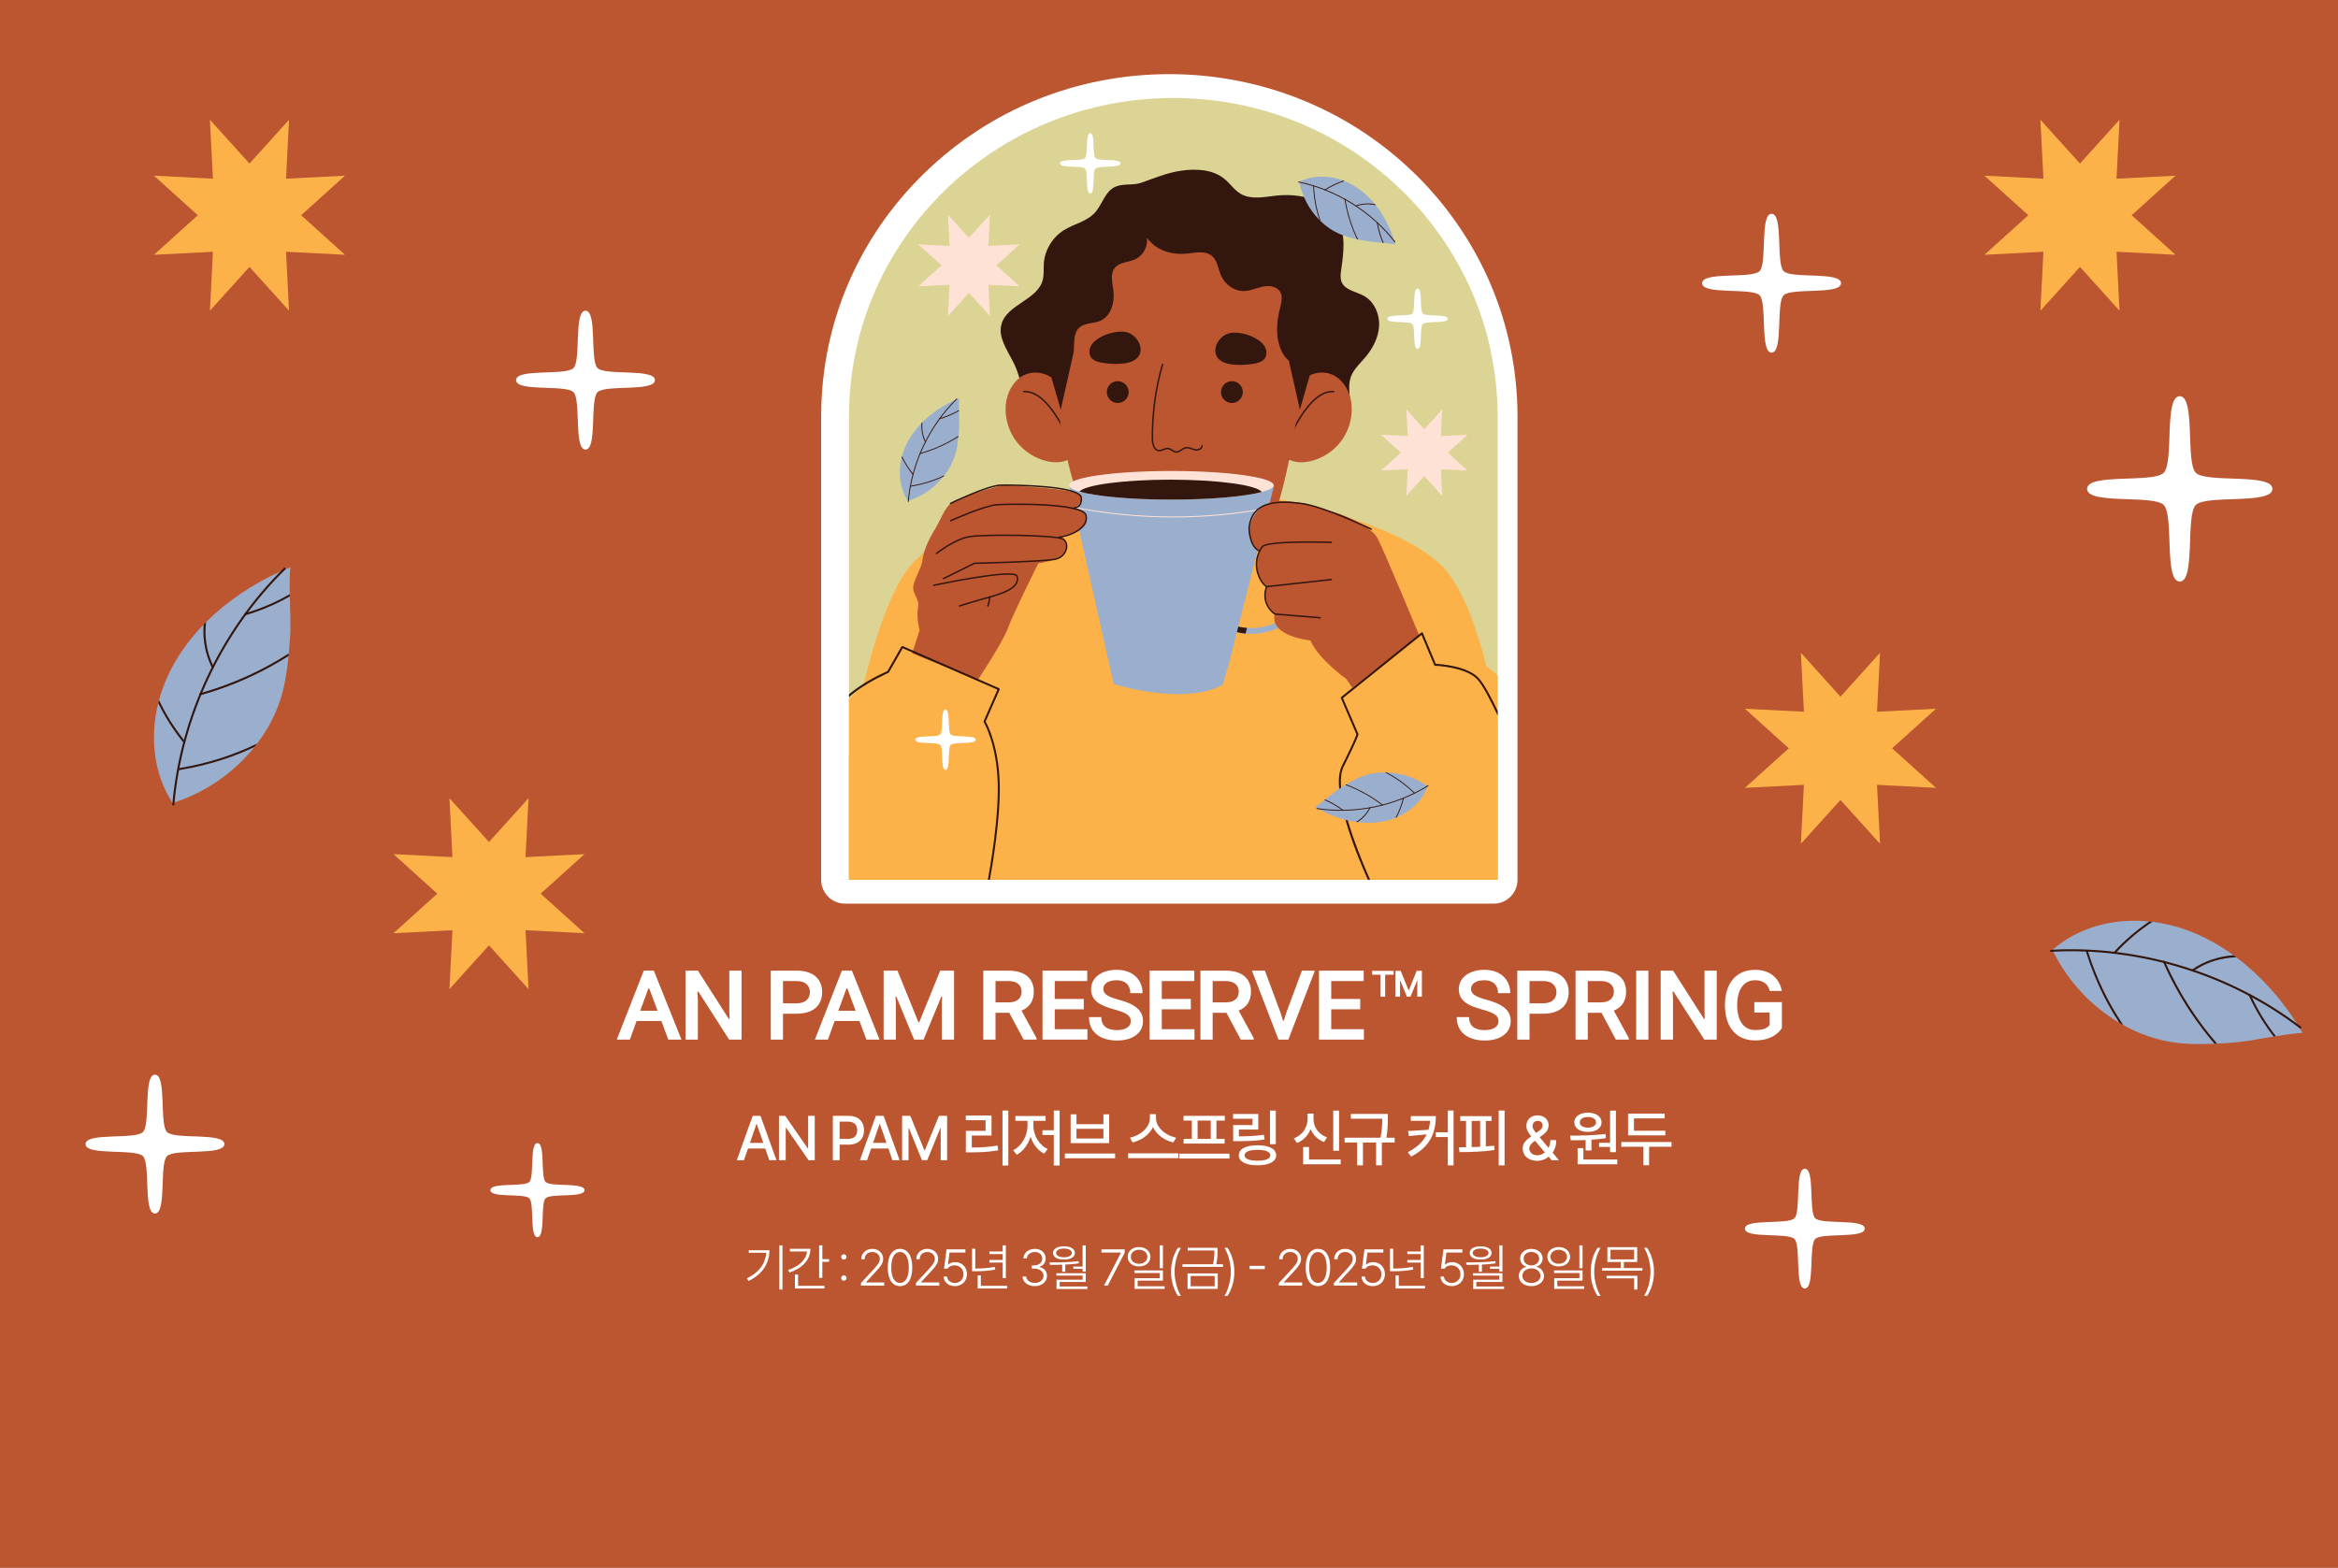 <svg width="820" height="550" viewBox="0 0 820 550" fill="none" xmlns="http://www.w3.org/2000/svg">
<rect x="0" y="0" width="820" height="550" fill="#333333" stroke="none"/>
<g clip-path="url(#clip0_292_491)">
<rect width="820" height="550" fill="white"/>
<rect x="-47" y="-19" width="914" height="1217" fill="#BB5631"/>
<path d="M87.5 57.37L101.377 42L100.32 62.68L121 61.625L105.63 75.5L121 89.377L100.32 88.32L101.377 109L87.5 93.63L73.625 109L74.681 88.32L54 89.377L69.37 75.5L54 61.625L74.681 62.68L73.625 42L87.5 57.37Z" fill="#FCB149"/>
<path d="M645.5 244.37L659.377 229L658.32 249.68L679 248.625L663.63 262.5L679 276.377L658.32 275.32L659.377 296L645.5 280.63L631.625 296L632.682 275.32L612 276.377L627.37 262.5L612 248.625L632.682 249.68L631.625 229L645.5 244.37Z" fill="#FCB149"/>
<path d="M729.5 57.37L743.377 42L742.32 62.68L763 61.625L747.63 75.5L763 89.377L742.32 88.32L743.377 109L729.5 93.63L715.625 109L716.682 88.32L696 89.377L711.37 75.5L696 61.625L716.682 62.68L715.625 42L729.5 57.37Z" fill="#FCB149"/>
<path d="M171.5 295.37L185.377 280L184.32 300.68L205 299.625L189.63 313.5L205 327.377L184.32 326.32L185.377 347L171.5 331.63L157.625 347L158.682 326.32L138 327.377L153.37 313.5L138 299.625L158.682 300.68L157.625 280L171.5 295.37Z" fill="#FCB149"/>
<path d="M229.697 133.348C229.697 137.534 212.311 134.828 209.57 137.57C206.825 140.315 209.535 157.697 205.348 157.697C201.162 157.697 203.869 140.311 201.127 137.57C198.382 134.828 181 137.534 181 133.348C181 129.162 198.385 131.869 201.127 129.127C203.872 126.382 201.162 109 205.348 109C209.535 109 206.828 126.385 209.57 129.127C212.311 131.869 229.697 129.162 229.697 133.348Z" fill="white"/>
<path d="M654 431C654 434.61 639.006 432.276 636.641 434.641C634.274 437.008 636.611 452 633 452C629.39 452 631.724 437.006 629.359 434.641C626.992 432.276 612 434.61 612 431C612 427.39 626.994 429.724 629.359 427.359C631.726 424.992 629.39 410 633 410C636.611 410 634.276 424.994 636.641 427.359C639.006 429.724 654 427.39 654 431Z" fill="white"/>
<path d="M797 171.5C797 177.088 773.794 173.475 770.135 177.135C766.471 180.799 770.088 204 764.5 204C758.912 204 762.525 180.794 758.865 177.135C755.201 173.475 732 177.088 732 171.5C732 165.912 755.206 169.525 758.865 165.865C762.529 162.201 758.912 139 764.5 139C770.088 139 766.475 162.206 770.135 165.865C773.794 169.525 797 165.912 797 171.5Z" fill="white"/>
<path d="M205 417.5C205 420.337 193.219 418.503 191.361 420.361C189.501 422.221 191.337 434 188.5 434C185.663 434 187.497 422.219 185.639 420.361C183.779 418.503 172 420.337 172 417.5C172 414.663 183.781 416.497 185.639 414.639C187.499 412.779 185.663 401 188.5 401C191.337 401 189.503 412.781 191.361 414.639C193.219 416.497 205 414.663 205 417.5Z" fill="white"/>
<path d="M645.697 99.348C645.697 103.534 628.311 100.828 625.57 103.57C622.825 106.315 625.535 123.697 621.348 123.697C617.162 123.697 619.869 106.311 617.127 103.57C614.382 100.828 597 103.534 597 99.348C597 95.162 614.385 97.868 617.127 95.127C619.872 92.382 617.162 75 621.348 75C625.535 75 622.828 92.385 625.57 95.127C628.311 97.868 645.697 95.162 645.697 99.348Z" fill="white"/>
<path d="M78.697 401.348C78.697 405.534 61.311 402.828 58.57 405.57C55.825 408.315 58.535 425.697 54.348 425.697C50.162 425.697 52.868 408.311 50.127 405.57C47.382 402.828 30 405.534 30 401.348C30 397.162 47.385 399.869 50.127 397.127C52.872 394.382 50.162 377 54.348 377C58.535 377 55.828 394.385 58.57 397.127C61.311 399.869 78.697 397.162 78.697 401.348Z" fill="white"/>
<path d="M807.574 362.337C804.519 362.503 801.383 362.961 798.225 363.499C797.943 363.512 797.687 363.579 797.421 363.618C792.101 364.508 786.746 365.578 781.602 365.866C780.26 365.937 778.928 366.029 777.586 366.1C777.266 366.1 776.984 366.116 776.676 366.142C771.558 366.353 766.401 366.359 761.254 365.498C755.544 364.534 749.907 362.51 744.676 359.572C744.215 359.358 743.792 359.089 743.382 358.849C733.764 353.192 725.44 344.509 720.168 333.873L719.832 333.21C719.857 333.197 719.857 333.197 719.883 333.184C729.014 325.244 741.349 321.996 753.814 323.268C754.173 323.281 754.544 323.316 754.903 323.393C754.903 323.393 754.903 323.393 754.929 323.38C759 323.889 763.045 324.86 767.007 326.291C772.772 328.38 778.233 331.394 783.38 335.109C783.726 335.352 784.033 335.58 784.357 335.836C792.62 342.05 799.878 350.082 805.621 359.105C805.621 359.105 805.621 359.105 805.633 359.13C805.967 359.665 806.303 360.203 806.614 360.751C806.943 361.276 807.264 361.789 807.574 362.337Z" fill="#9AAFCE"/>
<path d="M719.039 333.709C719.017 333.667 719.004 333.616 719 333.568C718.991 333.37 719.141 333.2 719.337 333.19C750.366 331.454 782.321 341.284 807.009 360.155C807.166 360.277 807.198 360.501 807.076 360.655C806.955 360.812 806.731 360.841 806.577 360.722C782.02 341.95 750.238 332.175 719.375 333.898C719.231 333.911 719.1 333.831 719.039 333.709Z" fill="#33160D"/>
<path d="M769.771 340.333C769.592 340.423 769.425 340.538 769.262 340.656C769.108 340.733 768.877 340.72 768.762 340.557C768.749 340.531 768.749 340.531 768.737 340.506C768.66 340.352 768.724 340.16 768.861 340.057C768.887 340.045 768.887 340.045 768.913 340.032C773.124 337.136 778.223 335.429 783.377 335.103C783.723 335.346 784.03 335.573 784.354 335.83C779.21 335.919 774.047 337.502 769.771 340.333Z" fill="#33160D"/>
<path d="M777.586 366.097C777.265 366.097 776.984 366.113 776.676 366.138C770.597 359.047 765.424 351.274 761.209 342.924C760.357 341.239 759.56 339.526 758.785 337.802L758.631 337.495C758.554 337.341 758.618 337.149 758.756 337.047C758.782 337.034 758.782 337.034 758.807 337.021C758.999 336.957 759.166 337.034 759.268 337.171L759.281 337.197C759.397 337.492 759.528 337.748 759.669 338.027C764.287 348.26 770.286 357.667 777.586 366.097Z" fill="#33160D"/>
<path d="M798.222 363.499C797.94 363.512 797.684 363.579 797.418 363.618C794.564 359.931 792.066 355.998 789.965 351.837C789.552 351.021 789.164 350.191 788.764 349.333L788.674 349.153C788.584 348.974 788.661 348.743 788.85 348.679C788.901 348.654 788.927 348.641 788.991 348.641C788.991 348.641 789.017 348.628 789.03 348.654C789.106 348.679 789.158 348.718 789.235 348.743L789.247 348.769C789.286 348.782 789.311 348.833 789.324 348.859C789.504 349.217 789.648 349.56 789.827 349.919C792.111 354.758 794.916 359.3 798.222 363.499Z" fill="#33160D"/>
<path d="M741.884 334.475C741.794 334.552 741.691 334.603 741.563 334.603C741.486 334.577 741.435 334.539 741.371 334.475C741.333 334.462 741.307 334.411 741.294 334.385C741.23 334.257 741.243 334.09 741.342 333.975C741.368 333.962 741.406 333.911 741.432 333.898C745.167 329.866 749.311 326.333 753.814 323.258C754.173 323.271 754.545 323.306 754.903 323.383C750.307 326.407 746.111 329.968 742.342 333.985C742.201 334.154 742.024 334.308 741.884 334.475Z" fill="#33160D"/>
<path d="M744.675 359.569C744.214 359.355 743.791 359.086 743.381 358.846C741.322 355.784 739.493 352.603 737.831 349.307C735.329 344.353 733.25 339.154 731.579 333.812C731.591 333.773 731.579 333.748 731.566 333.722C731.502 333.53 731.601 333.351 731.793 333.287C731.985 333.223 732.203 333.338 732.229 333.514C732.254 333.629 732.306 333.732 732.331 333.847C735.198 343.011 739.336 351.655 744.675 359.569Z" fill="#33160D"/>
<path d="M101.822 199C101.55 202.049 101.563 205.217 101.643 208.42C101.617 208.702 101.646 208.961 101.646 209.233C101.771 214.624 102.069 220.078 101.623 225.209C101.502 226.548 101.406 227.877 101.284 229.219C101.239 229.536 101.214 229.815 101.198 230.126C100.679 235.221 99.955 240.327 98.369 245.298C96.605 250.813 93.799 256.104 90.151 260.867C89.872 261.293 89.545 261.674 89.251 262.045C82.284 270.76 72.509 277.768 61.229 281.477L60.524 281.714C60.514 281.689 60.514 281.689 60.505 281.66C53.942 271.494 52.482 258.823 55.508 246.662C55.572 246.31 55.659 245.948 55.787 245.602C55.787 245.602 55.787 245.602 55.778 245.576C56.86 241.617 58.394 237.752 60.374 234.036C63.259 228.627 67.016 223.646 71.427 219.082C71.715 218.775 71.987 218.502 72.285 218.22C79.607 210.924 88.591 204.88 98.341 200.48C98.341 200.48 98.341 200.48 98.369 200.47C98.946 200.214 99.526 199.961 100.112 199.733C100.682 199.474 101.233 199.227 101.822 199Z" fill="#9AAFCE"/>
<path d="M60.905 282.57C60.86 282.586 60.809 282.592 60.761 282.589C60.562 282.57 60.415 282.397 60.434 282.201C63.124 251.239 77.393 221.004 99.583 199.247C99.724 199.109 99.951 199.109 100.089 199.25C100.226 199.391 100.223 199.618 100.085 199.756C78.017 221.398 63.822 251.47 61.148 282.262C61.132 282.41 61.033 282.525 60.905 282.57Z" fill="#33160D"/>
<path d="M74.668 233.293C74.732 233.482 74.822 233.665 74.915 233.844C74.969 234.007 74.924 234.232 74.745 234.324C74.719 234.334 74.719 234.334 74.691 234.344C74.527 234.398 74.348 234.308 74.265 234.155C74.255 234.129 74.255 234.129 74.245 234.1C71.978 229.52 71.01 224.232 71.42 219.082C71.709 218.774 71.981 218.502 72.279 218.22C71.645 223.323 72.474 228.659 74.668 233.293Z" fill="#33160D"/>
<path d="M101.28 229.219C101.235 229.536 101.21 229.815 101.194 230.126C93.311 235.135 84.881 239.152 76.016 242.137C74.225 242.739 72.419 243.286 70.603 243.808L70.276 243.917C70.113 243.972 69.934 243.882 69.85 243.728C69.841 243.703 69.841 243.703 69.831 243.674C69.793 243.475 69.892 243.322 70.046 243.238L70.071 243.229C70.379 243.155 70.651 243.065 70.949 242.963C81.736 239.847 91.902 235.247 101.28 229.219Z" fill="#33160D"/>
<path d="M101.642 208.42C101.616 208.702 101.645 208.961 101.645 209.233C97.59 211.536 93.343 213.448 88.923 214.938C88.055 215.229 87.178 215.495 86.274 215.77L86.085 215.834C85.897 215.898 85.679 215.789 85.64 215.591C85.621 215.536 85.611 215.511 85.621 215.447C85.621 215.447 85.611 215.421 85.64 215.412C85.675 215.338 85.72 215.293 85.759 215.223L85.784 215.213C85.803 215.178 85.858 215.159 85.884 215.149C86.261 215.021 86.624 214.931 87.005 214.803C92.12 213.224 97.017 211.094 101.642 208.42Z" fill="#33160D"/>
<path d="M64.91 260.066C64.974 260.166 65.009 260.274 64.993 260.399C64.958 260.473 64.913 260.518 64.84 260.572C64.82 260.608 64.766 260.627 64.74 260.636C64.606 260.681 64.442 260.646 64.343 260.531C64.334 260.505 64.289 260.457 64.279 260.431C60.82 256.162 57.908 251.559 55.506 246.662C55.57 246.31 55.657 245.948 55.785 245.602C58.126 250.579 61.054 255.24 64.497 259.544C64.638 259.704 64.766 259.906 64.91 260.066Z" fill="#33160D"/>
<path d="M90.144 260.863C89.865 261.289 89.538 261.67 89.244 262.042C85.919 263.643 82.511 265.005 79.014 266.18C73.755 267.951 68.313 269.271 62.788 270.168C62.753 270.148 62.724 270.158 62.698 270.168C62.5 270.203 62.336 270.078 62.301 269.879C62.263 269.681 62.407 269.482 62.589 269.482C62.708 269.473 62.814 269.437 62.932 269.428C72.406 267.897 81.554 265.027 90.144 260.863Z" fill="#33160D"/>
<path d="M296.365 316.999C291.745 316.999 288 313.253 288 308.634V146.055C288 145.631 288.001 145.209 288.015 144.772C288.347 112.97 301.199 83.126 324.209 60.736C347.222 38.342 377.728 26.01 410.11 26.01C441.026 26.01 470.513 37.382 493.135 58.031C494.232 59.025 495.321 60.055 496.381 61.084C501.746 66.345 506.651 72.162 510.983 78.395C518.971 89.863 524.809 102.478 528.334 115.881C528.989 118.374 529.535 120.771 530.004 123.217C530.626 126.367 531.116 129.541 531.496 132.885C531.984 137.273 532.232 141.697 532.232 146.057V308.635C532.232 313.255 528.487 317 523.868 317L296.365 316.999Z" fill="white"/>
<path d="M525.262 146.055V308.635H297.758V146.055C297.758 145.693 297.758 145.33 297.771 144.954C298.357 83.795 349.046 34.375 411.503 34.375C441.407 34.375 468.606 45.695 488.89 64.209C489.935 65.157 490.953 66.118 491.943 67.08C496.962 72.002 501.506 77.41 505.508 83.169C512.798 93.639 518.32 105.391 521.638 118.007C522.223 120.238 522.739 122.482 523.185 124.796C523.77 127.765 524.231 130.762 524.579 133.83C525.024 137.83 525.262 141.929 525.262 146.055Z" fill="#DBD495"/>
<path d="M525.262 252.732V308.37L523.771 308.635H297.758V265.098C299.151 257.179 300.797 248.857 302.749 240.756C306.388 225.533 311.044 211.132 316.829 201.875C334.617 173.407 413.636 169.127 413.636 169.127C413.636 169.127 484.471 176.962 505.829 198.682C512.548 205.499 517.567 218.758 521.303 233.743V233.757C522.822 239.906 524.146 246.332 525.262 252.732Z" fill="#FCB149"/>
<path d="M414.006 59.919C419.371 59.101 425.353 59.352 429.525 62.821C431.481 64.447 432.922 66.694 435.112 67.987C438.696 70.101 443.197 69.134 447.328 68.655C455.547 67.703 465.157 69.756 469.175 76.99C472.104 82.264 471.244 88.735 470.383 94.706C470.179 96.118 469.99 97.614 470.54 98.932C471.754 101.839 475.6 102.262 478.356 103.786C481.975 105.787 483.887 110.152 483.69 114.282C483.491 118.413 481.458 122.282 478.773 125.427C476.947 127.565 474.754 129.525 473.798 132.169C472.282 136.364 474.285 141.115 473.228 145.449C472.267 149.384 468.99 152.267 465.842 154.818C462.878 157.218 459.773 159.62 456.111 160.687C449.967 162.477 443.378 160.23 437.007 160.824C431.008 161.383 425.572 164.406 419.996 166.685C414.42 168.965 407.993 170.51 402.471 168.101C395.885 165.228 392.096 157.364 385.106 155.701C381.373 154.812 377.501 155.916 373.725 156.598C369.95 157.28 365.676 157.42 362.69 155.011C358.312 151.48 359.032 144.814 358.673 139.202C358.398 134.912 357.241 130.682 355.295 126.848C353.179 122.679 350.031 118.323 351.224 113.803C353.067 106.828 363.723 105.32 365.671 98.374C366.213 96.444 365.958 94.39 366.101 92.391C366.439 87.669 369.163 83.18 373.196 80.7C376.861 78.446 381.345 77.717 384.254 74.324C386.697 71.475 387.668 66.855 391.487 65.39C394.247 64.333 397.434 65.095 400.304 64.094C404.907 62.49 409.13 60.662 414.006 59.919Z" fill="#33160D"/>
<path d="M361.114 130.917C356.049 131.992 352.955 137.474 352.705 142.648C352.495 146.996 353.861 151.404 356.496 154.869C359.131 158.336 363.011 160.833 367.258 161.795C369.969 162.409 372.983 162.363 375.324 160.864C378.735 158.681 379.75 154.014 379.015 150.034C377.575 142.246 371.071 128.801 361.114 130.917Z" fill="#BB5631"/>
<path d="M359.02 137.389C362.589 137.134 365.694 139.772 367.961 142.54C371.904 147.355 374.689 153.114 376.014 159.194" stroke="#33160D" stroke-width="0.512" stroke-miterlimit="10" stroke-linecap="round" stroke-linejoin="round"/>
<path d="M465.667 130.917C470.733 131.992 473.826 137.474 474.077 142.648C474.287 146.996 472.92 151.404 470.285 154.869C467.652 158.336 463.77 160.833 459.525 161.795C456.814 162.409 453.8 162.363 451.459 160.864C448.048 158.681 447.033 154.014 447.768 150.034C449.206 142.246 455.709 128.801 465.667 130.917Z" fill="#BB5631"/>
<path d="M467.761 137.389C464.191 137.134 461.086 139.772 458.819 142.54C454.876 147.355 452.092 153.114 450.766 159.194" stroke="#33160D" stroke-width="0.512" stroke-miterlimit="10" stroke-linecap="round" stroke-linejoin="round"/>
<path d="M457.243 133.103C456.476 138.178 455.389 143.21 454.594 147.783C452.935 157.527 451.151 167.37 448.293 176.85C443.539 192.506 394.187 192.269 383.746 183.25C382.1 181.841 380.972 179.889 379.996 177.994C375.968 170.033 374.182 160.818 372.552 152.119C371.715 147.644 370.991 143.14 370.363 138.623C370.07 136.533 369.778 134.427 369.541 132.322C369.012 127.61 368.719 122.87 369.235 118.143C371.117 100.55 383.358 85.535 399.598 79.987C399.822 79.904 400.031 79.833 400.254 79.763C404.408 78.397 408.829 77.658 413.401 77.658C414.475 77.658 415.534 77.685 416.594 77.77C438.231 79.303 453.524 95.711 457.484 116.247C457.582 116.749 457.665 117.252 457.734 117.767C458.414 122.619 458.01 127.889 457.243 133.103Z" fill="#BB5631"/>
<path d="M460.033 129.446L458.487 128.564C458.844 124.818 458.917 121.11 458.425 117.619C458.354 117.098 458.27 116.592 458.172 116.085C454.182 95.351 438.77 78.784 416.966 77.235C415.897 77.15 414.83 77.122 413.748 77.122C409.14 77.122 404.687 77.868 400.501 79.248C400.276 79.319 400.065 79.388 399.84 79.472C399.842 79.477 399.845 79.482 399.847 79.486C383.458 85.092 370.16 100.289 368.26 118.055C367.87 121.646 368.496 125.214 369.056 128.786L367.902 129.445L372.025 143.682L376.294 124.782C376.429 124.249 376.524 123.77 376.562 123.403C376.871 120.447 376.338 116.97 378.515 114.957C380.426 113.184 383.46 113.577 385.863 112.55C389.656 110.916 391.02 106.074 390.5 101.979C390.135 99.192 389.249 95.996 391.076 93.872C392.72 91.943 395.698 92.042 398.015 91.015C400.671 89.832 402.455 86.933 402.315 84.019C402.305 83.818 402.259 83.622 402.233 83.423C403.276 84.733 404.428 85.842 405.448 86.525C408.637 88.678 412.655 89.355 416.476 88.946C419.398 88.651 422.686 87.863 424.961 89.692C426.97 91.31 427.195 94.224 428.221 96.589C429.598 99.785 432.885 102.206 436.369 102.093C438.631 102.036 440.738 100.981 442.958 100.531C445.164 100.067 447.889 100.446 449.013 102.417C449.982 104.093 449.406 106.203 448.928 108.09C447.608 113.27 447.271 119.027 449.799 123.756C450.352 124.807 451.08 125.792 452.023 126.483L455.909 143.682L460.033 129.446Z" fill="#33160D"/>
<path d="M382.665 121.256C381.934 122.554 381.853 124.29 382.756 125.475C383.593 126.571 385.039 126.98 386.397 127.222C388.626 127.619 390.903 127.744 393.161 127.591C394.795 127.481 396.469 127.21 397.864 126.351C402.205 123.683 399.352 117.6 395.187 116.556C391.426 115.611 384.572 117.867 382.665 121.256Z" fill="#33160D"/>
<path d="M443.603 121.611C444.334 122.91 444.415 124.646 443.512 125.83C442.674 126.926 441.228 127.335 439.871 127.578C437.642 127.974 435.365 128.099 433.105 127.947C431.471 127.836 429.797 127.565 428.402 126.707C424.062 124.038 426.914 117.956 431.079 116.912C434.842 115.967 441.696 118.222 443.603 121.611Z" fill="#33160D"/>
<path d="M395.846 137.544C395.846 139.658 394.132 141.37 392.019 141.37C389.905 141.37 388.193 139.656 388.193 137.544C388.193 135.432 389.906 133.718 392.019 133.718C394.132 133.718 395.846 135.431 395.846 137.544Z" fill="#33160D"/>
<path d="M432.063 141.371C434.177 141.371 435.89 139.658 435.89 137.544C435.89 135.431 434.177 133.717 432.063 133.717C429.95 133.717 428.236 135.431 428.236 137.544C428.236 139.658 429.95 141.371 432.063 141.371Z" fill="#33160D"/>
<path d="M407.74 127.843C405.273 136.277 404.127 145.084 404.174 153.872C404.184 155.638 404.723 157.945 406.484 158.072C407.624 158.154 408.67 157.164 409.798 157.352C410.742 157.508 411.423 158.453 412.374 158.559C413.618 158.698 414.548 157.381 415.77 157.111C416.872 156.867 417.953 157.511 419.054 157.758C420.155 158.004 421.678 157.461 421.585 156.335" stroke="#33160D" stroke-width="0.512" stroke-miterlimit="10" stroke-linecap="round" stroke-linejoin="round"/>
<path d="M462.263 202.272C460.638 209.44 456.335 215.573 450.461 219.114C446.901 221.262 442.849 222.356 438.864 222.356C438.194 222.356 437.525 222.323 436.855 222.264C435.177 222.104 433.533 221.746 431.961 221.19C431.305 220.964 430.668 220.698 430.045 220.4L430.9 218.611C431.185 218.743 431.47 218.869 431.761 218.989C433.518 219.712 435.415 220.136 437.357 220.282C441.469 220.587 445.791 219.606 449.432 217.41C454.843 214.148 458.815 208.471 460.327 201.827C460.983 198.936 461.043 196.463 460.512 194.255C459.895 191.688 458.416 189.573 456.453 188.439C453.946 186.987 450.4 187.033 446.72 188.566C445.785 188.956 444.877 189.415 444.014 189.932C440.738 191.888 438.02 194.706 436.203 198.088L435.063 197.472L434.453 197.14C435.023 196.078 435.673 195.071 436.402 194.123C438.537 191.304 441.308 188.997 444.485 187.406C444.963 187.161 445.453 186.935 445.951 186.73C450.208 184.959 454.398 184.952 457.448 186.716C459.882 188.122 461.699 190.701 462.449 193.792C463.051 196.304 462.993 199.075 462.263 202.272Z" fill="#9AAFCE"/>
<path d="M431.762 218.988C433.519 219.71 435.416 220.135 437.358 220.28C437.192 220.943 437.026 221.606 436.854 222.263C435.176 222.104 433.532 221.746 431.96 221.19C431.815 220.474 431.769 219.731 431.762 218.988Z" fill="#33160D"/>
<path d="M444.485 187.405C444.339 188.247 444.18 189.089 444.014 189.931C440.738 191.886 438.02 194.705 436.203 198.087L435.062 197.47C435.467 196.337 435.912 195.222 436.402 194.122C438.537 191.304 441.309 188.997 444.485 187.405Z" fill="#33160D"/>
<path d="M446.808 170.49L444.891 178.056L444.799 178.421L431.942 229.147L431.697 230.103L431.265 231.807L428.905 240.135C415.617 247.8 390.599 239.962 390.599 239.962L384.386 212.258L383.896 210.069L383.16 206.773L382.424 203.497L381.953 201.382L381.197 198.027L376.748 178.175L376.669 177.817L375.025 170.489L446.808 170.49Z" fill="#9AAFCE"/>
<path d="M446.718 170.239C446.718 171.081 445.246 171.869 442.646 172.566C442.614 172.573 442.587 172.58 442.554 172.593C436.533 174.184 424.585 175.266 410.825 175.266C396.662 175.266 384.407 174.119 378.573 172.448C378.559 172.448 378.552 172.441 378.54 172.441C376.226 171.778 374.932 171.028 374.932 170.239C374.932 167.468 391.005 165.22 410.825 165.22C430.652 165.218 446.718 167.467 446.718 170.239Z" fill="#FFE2D6"/>
<path d="M442.557 172.592C436.536 174.183 424.588 175.265 410.829 175.265C396.665 175.265 384.411 174.118 378.576 172.446C378.563 172.446 378.556 172.439 378.543 172.439C380.732 170.08 394.206 168.268 410.491 168.268C427.12 168.269 440.812 170.158 442.557 172.592Z" fill="#33160D"/>
<path d="M444.892 178.056L444.799 178.421C433.805 180.483 422.599 181.517 411.392 181.517C399.768 181.517 388.137 180.403 376.746 178.175L376.667 177.817C399.092 182.226 422.433 182.307 444.892 178.056Z" fill="#FFE2D6"/>
<path d="M319.495 230.534L322.521 221.101C322.521 221.101 321.275 216.296 321.987 213.093C322.699 209.89 319.318 208.111 320.563 204.551C321.809 200.992 323.411 198.5 323.589 196.186C323.767 193.872 325.546 189.423 327.683 186.041C329.818 182.659 330.887 178.922 333.378 176.608C335.87 174.295 351.531 170.201 351.531 170.201C351.531 170.201 379.117 171.269 379.295 174.116C379.474 176.963 376.748 178.175 376.748 178.175C376.748 178.175 381.61 178.922 381.075 182.838C380.542 186.753 371.999 188.177 371.999 188.177C371.999 188.177 374.669 189.6 373.956 192.982C373.244 196.364 364.168 197.61 364.168 197.61C364.168 197.61 355.447 215.051 353.49 220.39C351.531 225.729 342.1 239.789 342.1 239.789L319.495 230.534Z" fill="#BB5631"/>
<path d="M333.377 176.608C333.377 176.608 346.251 170.319 350.997 170.201C355.742 170.082 378.879 170.437 379.234 174.59C379.539 178.154 376.745 178.173 376.745 178.173" stroke="#33160D" stroke-width="0.512" stroke-miterlimit="10" stroke-linecap="round" stroke-linejoin="round"/>
<path d="M333.436 182.659C333.436 182.659 345.062 177.438 349.453 177.083C353.843 176.727 379.826 176.371 380.894 180.761C381.963 185.151 375.555 187.938 371.403 188.473" stroke="#33160D" stroke-width="0.512" stroke-miterlimit="10" stroke-linecap="round" stroke-linejoin="round"/>
<path d="M328.454 194.169C328.454 194.169 334.741 189.066 340.2 188.236C345.658 187.406 370.693 187.643 372.947 189.185C375.201 190.727 374.134 195.354 370.1 196.184C366.066 197.014 341.744 197.608 341.744 197.608L330.947 202.947" stroke="#33160D" stroke-width="0.512" stroke-miterlimit="10" stroke-linecap="round" stroke-linejoin="round"/>
<path d="M327.503 205.321C327.503 205.321 355.859 199.27 356.691 202.117C357.521 204.964 355.029 207.219 347.793 209.236C340.555 211.253 336.521 212.558 336.521 212.558" stroke="#33160D" stroke-width="0.512" stroke-miterlimit="10" stroke-linecap="round" stroke-linejoin="round"/>
<path d="M347.094 209.713C347.016 210.682 346.81 211.641 346.483 212.557" stroke="#33160D" stroke-width="0.512" stroke-miterlimit="10" stroke-linecap="round" stroke-linejoin="round"/>
<path d="M351.933 308.636H297.758V245.189C299.278 243.613 300.81 242.206 302.387 241.036C302.512 240.938 302.623 240.841 302.749 240.757C304.31 239.614 305.913 238.68 307.516 238.01C307.545 238.01 307.558 237.997 307.585 237.983C308.519 237.592 309.468 237.313 310.415 237.119L310.777 236.408L311.711 234.596L311.724 234.567L315.404 227.388L315.739 227.527L316.409 227.792L329.987 233.256L330.043 233.284L350.55 241.537L350.76 241.62L346.48 253.26C346.48 253.26 353.366 261.082 354.078 273.656C354.512 281.298 353.103 297.274 351.933 308.636Z" fill="#FCB149"/>
<path d="M347.179 308.636H346.469C347.362 303.756 350.233 287.11 349.941 275.037C349.592 260.873 345.048 253.387 345.006 253.317C344.95 253.219 344.936 253.094 344.979 252.996L349.83 241.927L330.049 233.283L329.993 233.256L316.624 227.415L316.414 227.792L311.786 235.864C311.757 235.933 311.701 235.989 311.632 236.018C311.339 236.143 311.06 236.283 310.781 236.408C309.638 236.938 308.579 237.467 307.588 237.984C307.56 237.998 307.546 238.012 307.519 238.012C305.539 239.057 303.839 240.075 302.388 241.037C300.436 242.319 298.931 243.518 297.759 244.565V243.589C300.436 241.302 304.646 238.402 311.24 235.419L311.713 234.597L311.727 234.568L315.742 227.528L316.16 226.803C316.258 226.649 316.452 226.593 316.606 226.649L350.427 241.426C350.482 241.455 350.525 241.496 350.552 241.538C350.58 241.566 350.594 241.594 350.608 241.621C350.636 241.704 350.636 241.802 350.608 241.886L345.686 253.109C346.356 254.294 350.301 261.808 350.636 275.025C350.929 287.055 348.099 303.589 347.179 308.636Z" fill="#33160D"/>
<path d="M475.933 243.703L472.196 238.186C472.196 238.186 462.586 231.423 459.559 224.66C459.559 224.66 445.143 223.237 447.101 215.406C447.101 215.406 441.583 211.135 444.253 205.796C444.253 205.796 438.381 202.237 441.761 193.337C441.761 193.337 434.642 188.355 440.516 179.99C446.389 171.626 462.584 178.21 467.745 179.634C472.906 181.057 480.916 185.151 482.873 188.355C484.83 191.558 499.068 226.085 499.068 226.085C499.068 226.085 490.704 244.06 475.933 243.703Z" fill="#BB5631"/>
<path d="M480.915 185.626C480.915 185.626 464.186 177.558 456.355 176.61C448.524 175.66 439.033 175.423 438.084 185.271C438.084 185.271 438.084 191.678 441.761 193.339" stroke="#33160D" stroke-width="0.512" stroke-miterlimit="10" stroke-linecap="round" stroke-linejoin="round"/>
<path d="M466.915 203.304L444.253 205.796C444.253 205.796 442.355 204.847 441.168 201.168C439.981 197.491 441.049 194.049 442.71 191.795C444.372 189.542 466.913 190.253 466.913 190.253" stroke="#33160D" stroke-width="0.512" stroke-miterlimit="10" stroke-linecap="round" stroke-linejoin="round"/>
<path d="M444.254 205.796C444.254 205.796 441.762 211.372 447.101 215.406L463 216.711" stroke="#33160D" stroke-width="0.512" stroke-miterlimit="10" stroke-linecap="round" stroke-linejoin="round"/>
<path d="M525.263 237.048V308.635H480.094C478.142 304.063 476.121 298.849 474.518 293.467C471.869 284.685 470.28 275.47 471.702 268.067C471.702 268.067 471.702 268.067 471.715 268.054C471.952 266.757 472.301 265.53 472.747 264.36C473.095 263.426 473.513 262.534 474.002 261.697C474.029 261.641 474.058 261.599 474.085 261.543C474.518 260.79 475.019 260.093 475.577 259.424L475.311 258.741L469.874 244.716L477.862 238.484L498.996 221.978L500.251 220.988L505.952 230.956C505.952 230.956 513.717 228.851 521.301 233.745V233.758C522.642 234.609 523.98 235.696 525.263 237.048Z" fill="#FCB149"/>
<path d="M525.263 249.371V251.03C522.822 245.788 520.006 240.296 518.041 238.247C513.915 233.953 503.431 233.549 503.333 233.549C503.194 233.549 503.068 233.466 503.012 233.339L498.564 222.73L471.017 244.883L476.425 257.443C476.454 257.499 476.467 257.569 476.454 257.638C476.44 257.763 476.148 259.116 471.713 268.052C471.7 268.066 471.7 268.066 471.7 268.066C471.561 268.359 471.407 268.651 471.253 268.959C468.786 273.88 471.365 284.336 474.516 293.467C476.789 300.061 479.368 305.987 480.552 308.635H479.77C476.662 301.762 466.261 277.379 470.64 268.639C471.462 266.98 472.16 265.558 472.745 264.359C473.247 263.327 473.665 262.434 474 261.695C474.027 261.639 474.056 261.597 474.083 261.541C474.683 260.244 475.072 259.353 475.309 258.739C475.588 258.069 475.7 257.75 475.742 257.609L470.278 244.909C470.208 244.77 470.249 244.603 470.376 244.491L477.862 238.482L498.495 221.892C498.578 221.822 498.689 221.809 498.801 221.822C498.87 221.85 498.955 221.906 498.996 221.976C499.009 221.99 499.024 222.005 499.038 222.032L503.569 232.864C505.185 232.947 514.512 233.575 518.541 237.772C520.411 239.738 522.961 244.535 525.263 249.371Z" fill="#33160D"/>
<path d="M339.837 83.451L347.208 75.287L346.647 86.272L357.633 85.711L349.467 93.082L357.633 100.453L346.647 99.892L347.208 110.878L339.837 102.713L332.466 110.878L333.026 99.892L322.041 100.453L330.206 93.082L322.041 85.711L333.026 86.272L332.466 75.287L339.837 83.451Z" fill="#FFE2D6"/>
<path d="M499.537 150.576L505.83 143.605L505.351 152.984L514.729 152.505L507.759 158.798L514.729 165.091L505.351 164.612L505.83 173.991L499.537 167.02L493.244 173.991L493.723 164.612L484.344 165.091L491.315 158.798L484.344 152.505L493.723 152.984L493.244 143.605L499.537 150.576Z" fill="#FFE2D6"/>
<path d="M336.409 139.729C336.291 141.056 336.296 142.435 336.332 143.829C336.321 143.951 336.333 144.066 336.333 144.183C336.388 146.529 336.517 148.904 336.324 151.137C336.271 151.72 336.228 152.3 336.175 152.882C336.156 153.019 336.144 153.142 336.137 153.275C335.911 155.492 335.596 157.715 334.906 159.879C334.138 162.28 332.916 164.582 331.328 166.655C331.206 166.84 331.065 167.006 330.936 167.168C327.903 170.963 323.649 174.011 318.738 175.625L318.431 175.729C318.427 175.717 318.427 175.717 318.423 175.706C315.566 171.281 314.93 165.765 316.248 160.472C316.275 160.318 316.315 160.161 316.369 160.011C316.369 160.011 316.369 160.011 316.365 159.999C316.836 158.276 317.504 156.592 318.366 154.975C319.622 152.621 321.258 150.453 323.177 148.467C323.302 148.332 323.42 148.214 323.55 148.091C326.737 144.915 330.647 142.284 334.891 140.369C334.891 140.369 334.891 140.369 334.903 140.365C335.155 140.253 335.406 140.143 335.662 140.044C335.914 139.935 336.154 139.829 336.409 139.729Z" fill="#9AAFCE"/>
<path d="M318.599 176.105C318.58 176.111 318.557 176.114 318.537 176.113C318.451 176.105 318.387 176.03 318.395 175.944C319.567 162.468 325.777 149.307 335.435 139.837C335.496 139.777 335.595 139.777 335.655 139.839C335.715 139.9 335.714 139.999 335.654 140.059C326.048 149.478 319.871 162.568 318.706 175.971C318.699 176.034 318.657 176.086 318.599 176.105Z" fill="#33160D"/>
<path d="M324.59 154.656C324.619 154.739 324.658 154.816 324.697 154.895C324.722 154.966 324.702 155.064 324.624 155.105C324.612 155.109 324.612 155.109 324.601 155.113C324.53 155.137 324.451 155.098 324.416 155.031C324.412 155.019 324.412 155.019 324.408 155.008C323.421 153.014 323 150.713 323.179 148.471C323.304 148.336 323.422 148.218 323.552 148.096C323.274 150.317 323.635 152.639 324.59 154.656Z" fill="#33160D"/>
<path d="M336.175 152.883C336.156 153.021 336.144 153.143 336.137 153.277C332.706 155.457 329.037 157.206 325.178 158.506C324.4 158.768 323.613 159.006 322.823 159.234L322.681 159.281C322.61 159.306 322.531 159.266 322.496 159.2C322.492 159.187 322.492 159.187 322.488 159.177C322.471 159.089 322.515 159.023 322.582 158.987L322.594 158.983C322.727 158.952 322.846 158.911 322.975 158.868C327.668 157.509 332.091 155.506 336.175 152.883Z" fill="#33160D"/>
<path d="M336.332 143.829C336.321 143.951 336.333 144.066 336.333 144.183C334.568 145.184 332.72 146.017 330.797 146.665C330.42 146.793 330.037 146.907 329.644 147.027L329.561 147.054C329.478 147.083 329.384 147.035 329.368 146.948C329.36 146.925 329.355 146.913 329.36 146.886C329.36 146.886 329.355 146.873 329.368 146.869C329.383 146.838 329.403 146.817 329.418 146.786L329.43 146.782C329.438 146.766 329.462 146.759 329.474 146.755C329.639 146.699 329.796 146.66 329.961 146.604C332.188 145.921 334.319 144.992 336.332 143.829Z" fill="#33160D"/>
<path d="M320.343 166.309C320.37 166.353 320.386 166.399 320.378 166.455C320.363 166.486 320.343 166.507 320.312 166.53C320.303 166.546 320.28 166.553 320.268 166.557C320.209 166.578 320.137 166.561 320.095 166.511C320.091 166.499 320.071 166.48 320.068 166.467C318.561 164.61 317.296 162.605 316.249 160.474C316.276 160.32 316.316 160.162 316.37 160.012C317.39 162.179 318.663 164.207 320.162 166.081C320.224 166.153 320.28 166.239 320.343 166.309Z" fill="#33160D"/>
<path d="M331.327 166.656C331.206 166.842 331.064 167.008 330.935 167.17C329.488 167.868 328.005 168.458 326.483 168.972C324.194 169.743 321.825 170.318 319.42 170.707C319.404 170.699 319.393 170.703 319.38 170.707C319.293 170.723 319.223 170.667 319.206 170.582C319.19 170.494 319.252 170.409 319.331 170.407C319.383 170.403 319.429 170.387 319.481 170.383C323.606 169.717 327.587 168.468 331.327 166.656Z" fill="#33160D"/>
<path d="M489.368 85.761C488.063 85.49 486.694 85.335 485.305 85.21C485.185 85.184 485.069 85.183 484.952 85.171C482.615 84.954 480.242 84.809 478.045 84.358C477.472 84.238 476.902 84.129 476.329 84.01C476.194 83.974 476.074 83.95 475.942 83.927C473.765 83.446 471.595 82.876 469.525 81.941C467.229 80.901 465.083 79.422 463.208 77.603C463.038 77.462 462.889 77.301 462.744 77.154C459.325 73.704 456.788 69.126 455.752 64.062L455.686 63.745C455.698 63.742 455.698 63.742 455.71 63.739C460.435 61.412 465.987 61.419 471.092 63.339C471.242 63.384 471.394 63.44 471.536 63.512C471.536 63.512 471.536 63.512 471.548 63.509C473.204 64.176 474.799 65.035 476.306 66.076C478.5 67.596 480.464 69.472 482.215 71.607C482.334 71.747 482.438 71.878 482.545 72.021C485.332 75.554 487.493 79.742 488.906 84.177C488.906 84.177 488.906 84.177 488.908 84.189C488.99 84.452 489.07 84.715 489.14 84.98C489.22 85.245 489.299 85.496 489.368 85.761Z" fill="#9AAFCE"/>
<path d="M455.294 63.869C455.29 63.848 455.29 63.826 455.294 63.805C455.312 63.72 455.393 63.666 455.478 63.684C468.728 66.404 481.083 74.092 489.374 84.78C489.427 84.848 489.415 84.946 489.347 84.998C489.279 85.051 489.181 85.039 489.129 84.971C480.883 74.341 468.595 66.693 455.415 63.987C455.353 63.976 455.308 63.927 455.294 63.869Z" fill="#33160D"/>
<path d="M475.908 72.299C475.823 72.316 475.741 72.347 475.658 72.377C475.585 72.392 475.489 72.362 475.459 72.279C475.457 72.267 475.457 72.267 475.454 72.255C475.439 72.181 475.487 72.108 475.557 72.081C475.57 72.078 475.57 72.078 475.582 72.075C477.676 71.325 480.012 71.173 482.217 71.61C482.335 71.75 482.44 71.881 482.546 72.023C480.371 71.491 478.022 71.583 475.908 72.299Z" fill="#33160D"/>
<path d="M476.331 84.01C476.196 83.974 476.076 83.95 475.944 83.927C474.175 80.267 472.861 76.421 472.016 72.437C471.846 71.633 471.699 70.825 471.566 70.012L471.534 69.866C471.52 69.793 471.567 69.719 471.638 69.692C471.65 69.689 471.65 69.689 471.662 69.687C471.751 69.681 471.812 69.732 471.839 69.802L471.842 69.815C471.858 69.951 471.884 70.073 471.913 70.207C472.717 75.025 474.195 79.65 476.331 84.01Z" fill="#33160D"/>
<path d="M485.305 85.21C485.185 85.184 485.069 85.183 484.952 85.171C484.161 83.302 483.548 81.369 483.126 79.384C483.043 78.995 482.972 78.601 482.9 78.197L482.882 78.111C482.864 78.025 482.922 77.937 483.01 77.931C483.035 77.926 483.047 77.923 483.074 77.93C483.074 77.93 483.086 77.927 483.089 77.94C483.119 77.959 483.135 77.981 483.165 78L483.168 78.012C483.183 78.021 483.188 78.046 483.191 78.058C483.228 78.228 483.248 78.39 483.285 78.56C483.706 80.852 484.382 83.077 485.305 85.21Z" fill="#33160D"/>
<path d="M464.822 66.732C464.776 66.755 464.727 66.765 464.674 66.751C464.644 66.732 464.626 66.71 464.607 66.676C464.592 66.667 464.586 66.642 464.584 66.63C464.57 66.569 464.595 66.501 464.65 66.463C464.663 66.46 464.684 66.442 464.697 66.439C466.716 65.157 468.853 64.131 471.091 63.338C471.24 63.383 471.393 63.438 471.534 63.511C469.264 64.273 467.103 65.304 465.068 66.576C464.992 66.633 464.9 66.678 464.822 66.732Z" fill="#33160D"/>
<path d="M463.208 77.602C463.038 77.461 462.889 77.3 462.744 77.153C462.218 75.636 461.802 74.094 461.468 72.523C460.967 70.16 460.669 67.74 460.561 65.307C460.57 65.292 460.567 65.28 460.565 65.268C460.559 65.179 460.622 65.115 460.709 65.11C460.797 65.104 460.876 65.177 460.867 65.254C460.865 65.306 460.875 65.353 460.874 65.405C461.06 69.581 461.84 73.678 463.208 77.602Z" fill="#33160D"/>
<path d="M461.172 283.067C462.305 282.364 463.404 281.534 464.499 280.669C464.603 280.605 464.688 280.526 464.782 280.455C466.626 279.003 468.447 277.474 470.349 276.289C470.848 275.981 471.336 275.667 471.834 275.361C471.955 275.294 472.06 275.229 472.172 275.155C474.081 274.004 476.048 272.923 478.193 272.176C480.575 271.35 483.149 270.944 485.761 270.97C485.983 270.957 486.199 270.969 486.406 270.976C491.261 271.124 496.254 272.697 500.492 275.655L500.759 275.838C500.752 275.849 500.752 275.849 500.746 275.859C498.921 280.801 494.892 284.618 489.867 286.741C489.728 286.812 489.579 286.876 489.426 286.921C489.426 286.921 489.426 286.921 489.42 286.932C487.759 287.589 486.012 288.066 484.202 288.347C481.564 288.756 478.849 288.749 476.108 288.406C475.925 288.385 475.759 288.364 475.584 288.332C471.131 287.689 466.679 286.141 462.6 283.897C462.6 283.897 462.6 283.897 462.589 283.89C462.35 283.755 462.11 283.621 461.876 283.476C461.635 283.34 461.405 283.212 461.172 283.067Z" fill="#9AAFCE"/>
<path d="M500.957 275.479C500.973 275.491 500.989 275.506 501 275.525C501.045 275.599 501.023 275.695 500.95 275.74C489.469 282.892 475.214 285.824 461.844 283.784C461.758 283.772 461.699 283.691 461.713 283.607C461.727 283.521 461.805 283.464 461.89 283.476C475.189 285.505 489.367 282.59 500.787 275.478C500.841 275.441 500.908 275.445 500.957 275.479Z" fill="#33160D"/>
<path d="M480.207 283.561C480.256 283.489 480.295 283.41 480.335 283.331C480.377 283.269 480.468 283.226 480.547 283.264C480.558 283.271 480.558 283.271 480.567 283.278C480.629 283.32 480.645 283.407 480.612 283.475C480.606 283.486 480.606 283.486 480.599 283.495C479.597 285.481 478.007 287.2 476.107 288.402C475.925 288.381 475.759 288.359 475.583 288.328C477.526 287.219 479.166 285.535 480.207 283.561Z" fill="#33160D"/>
<path d="M471.833 275.359C471.955 275.293 472.059 275.227 472.171 275.154C475.975 276.59 479.575 278.475 482.931 280.78C483.609 281.246 484.271 281.732 484.927 282.228L485.05 282.313C485.111 282.355 485.128 282.442 485.096 282.51C485.089 282.521 485.089 282.521 485.083 282.53C485.023 282.596 484.944 282.601 484.874 282.569L484.864 282.562C484.757 282.473 484.655 282.404 484.542 282.326C480.64 279.388 476.383 277.051 471.833 275.359Z" fill="#33160D"/>
<path d="M464.499 280.669C464.603 280.605 464.688 280.526 464.782 280.455C466.642 281.265 468.418 282.243 470.091 283.393C470.419 283.619 470.74 283.855 471.072 284.098L471.144 284.147C471.216 284.196 471.235 284.301 471.175 284.365C471.162 284.385 471.154 284.396 471.131 284.41C471.131 284.41 471.124 284.421 471.113 284.413C471.079 284.419 471.05 284.415 471.016 284.422L471.007 284.415C470.989 284.418 470.969 284.404 470.959 284.398C470.815 284.298 470.69 284.198 470.545 284.098C468.659 282.728 466.638 281.58 464.499 280.669Z" fill="#33160D"/>
<path d="M492.077 279.964C492.094 279.916 492.123 279.874 492.172 279.848C492.206 279.841 492.234 279.845 492.273 279.856C492.29 279.853 492.311 279.867 492.32 279.874C492.372 279.909 492.402 279.975 492.387 280.04C492.38 280.051 492.376 280.078 492.369 280.088C491.787 282.407 490.944 284.624 489.868 286.74C489.729 286.811 489.579 286.875 489.427 286.92C490.548 284.805 491.406 282.567 492.004 280.245C492.022 280.153 492.058 280.056 492.077 279.964Z" fill="#33160D"/>
<path d="M485.762 270.97C485.984 270.957 486.2 270.969 486.407 270.976C487.834 271.715 489.197 272.545 490.52 273.455C492.511 274.823 494.392 276.373 496.148 278.064C496.151 278.081 496.161 278.088 496.172 278.095C496.238 278.155 496.236 278.245 496.176 278.309C496.117 278.374 496.01 278.375 495.963 278.313C495.929 278.275 495.888 278.246 495.854 278.208C492.843 275.308 489.456 272.873 485.762 270.97Z" fill="#33160D"/>
<path d="M392.977 57.31C392.977 59.132 385.41 57.953 384.217 59.147C383.022 60.341 384.202 67.908 382.379 67.908C380.557 67.908 381.735 60.341 380.542 59.147C379.347 57.953 371.781 59.132 371.781 57.31C371.781 55.487 379.348 56.666 380.542 55.472C381.735 54.279 380.557 46.712 382.379 46.712C384.202 46.712 383.023 54.279 384.217 55.472C385.411 56.666 392.977 55.487 392.977 57.31Z" fill="white"/>
<path d="M507.769 111.826C507.769 113.649 500.202 112.47 499.008 113.664C497.814 114.859 498.993 122.424 497.171 122.424C495.348 122.424 496.527 114.857 495.333 113.664C494.138 112.47 486.573 113.649 486.573 111.826C486.573 110.004 494.14 111.183 495.333 109.989C496.527 108.796 495.348 101.229 497.171 101.229C498.993 101.229 497.814 108.796 499.008 109.989C500.202 111.184 507.769 110.004 507.769 111.826Z" fill="white"/>
<path d="M342.197 259.485C342.197 261.307 334.63 260.129 333.437 261.322C332.243 262.517 333.422 270.083 331.599 270.083C329.777 270.083 330.956 262.516 329.762 261.322C328.569 260.129 321.001 261.307 321.001 259.485C321.001 257.663 328.569 258.841 329.762 257.648C330.956 256.454 329.777 248.887 331.599 248.887C333.422 248.887 332.243 256.454 333.437 257.648C334.63 258.841 342.197 257.663 342.197 259.485Z" fill="white"/>
<path d="M229.312 340.504L239.008 364.696H234.4L231.968 358.168H223.264L220.896 364.696H216.32L225.792 340.504H229.312ZM224.544 354.584H230.624L227.68 346.712H227.424L224.544 354.584ZM260.081 340.504V364.696H255.729L244.944 347.864H244.624L244.753 350.744V364.696H240.432V340.504H244.785L255.569 357.368H255.889L255.792 354.488V340.504H260.081ZM288.342 348.056C288.342 352.6 285.334 355.608 279.414 355.608H274.614V364.696H270.326V340.504H279.414C285.334 340.504 288.342 343.512 288.342 348.056ZM284.054 348.056C284.054 345.912 282.646 344.152 279.414 344.152H274.614V351.96H279.414C282.646 351.96 284.054 350.2 284.054 348.056ZM298.787 340.504L308.483 364.696H303.875L301.443 358.168H292.739L290.371 364.696H285.795L295.267 340.504H298.787ZM294.019 354.584H300.099L297.155 346.712H296.899L294.019 354.584ZM334.612 340.504V364.696H330.324V351.896L330.452 349.656H330.132L323.924 364.696H320.596L314.388 349.656H314.068L314.196 351.896V364.696H309.908V340.504H314.772L322.1 358.552H322.42L329.748 340.504H334.612ZM363.552 364.184V364.696H359.008L353.984 355.288H349.152V364.696H344.864V340.504H353.664C359.584 340.504 362.592 343.352 362.592 347.896C362.592 351.064 361.12 353.4 358.272 354.52L363.552 364.184ZM358.304 347.896C358.304 345.752 356.864 344.152 353.664 344.152H349.152V351.64H353.664C356.864 351.64 358.304 350.072 358.304 347.896ZM381.383 361.048V364.696H365.639V340.504H381.319V344.152H369.927V350.424H380.103V354.072H369.927V361.048H381.383ZM400.884 358.232C400.884 362.488 397.076 365.016 391.796 365.016C386.804 365.016 381.94 362.808 381.94 356.792H386.26C386.26 360.504 389.076 361.368 391.796 361.368C394.708 361.368 396.596 360.184 396.596 358.264C396.596 356.344 395.252 355.352 391.124 354.2H391.092C386.036 352.824 382.676 351.224 382.676 346.968C382.676 342.936 386.388 340.216 391.668 340.216C397.204 340.216 400.724 343.576 400.724 348.408H396.436C396.436 345.496 394.58 343.864 391.668 343.864C388.564 343.864 386.964 345.176 386.964 346.904C386.964 348.728 388.628 349.688 392.308 350.68C397.844 352.184 400.884 354.232 400.884 358.232ZM418.933 361.048V364.696H403.189V340.504H418.869V344.152H407.477V350.424H417.653V354.072H407.477V361.048H418.933ZM439.714 364.184V364.696H435.17L430.146 355.288H425.314V364.696H421.026V340.504H429.826C435.746 340.504 438.754 343.352 438.754 347.896C438.754 351.064 437.282 353.4 434.434 354.52L439.714 364.184ZM434.466 347.896C434.466 345.752 433.026 344.152 429.826 344.152H425.314V351.64H429.826C433.026 351.64 434.466 350.072 434.466 347.896ZM456.625 340.504H461.169L451.857 364.696H448.401L439.089 340.504H443.633L449.201 355.48L449.969 358.04H450.289L451.057 355.48L456.625 340.504ZM478.351 361.048V364.696H462.607V340.504H478.287V344.152H466.895V350.424H477.071V354.072H466.895V361.048H478.351ZM529.853 358.232C529.853 362.488 526.045 365.016 520.765 365.016C515.773 365.016 510.909 362.808 510.909 356.792H515.229C515.229 360.504 518.045 361.368 520.765 361.368C523.677 361.368 525.565 360.184 525.565 358.264C525.565 356.344 524.221 355.352 520.093 354.2H520.061C515.005 352.824 511.645 351.224 511.645 346.968C511.645 342.936 515.357 340.216 520.637 340.216C526.173 340.216 529.693 343.576 529.693 348.408H525.405C525.405 345.496 523.549 343.864 520.637 343.864C517.533 343.864 515.933 345.176 515.933 346.904C515.933 348.728 517.597 349.688 521.277 350.68C526.813 352.184 529.853 354.232 529.853 358.232ZM550.174 348.056C550.174 352.6 547.166 355.608 541.246 355.608H536.446V364.696H532.158V340.504H541.246C547.166 340.504 550.174 343.512 550.174 348.056ZM545.885 348.056C545.885 345.912 544.478 344.152 541.246 344.152H536.446V351.96H541.246C544.478 351.96 545.885 350.2 545.885 348.056ZM571.277 364.184V364.696H566.733L561.709 355.288H556.877V364.696H552.589V340.504H561.389C567.309 340.504 570.317 343.352 570.317 347.896C570.317 351.064 568.845 353.4 565.997 354.52L571.277 364.184ZM566.029 347.896C566.029 345.752 564.589 344.152 561.389 344.152H556.877V351.64H561.389C564.589 351.64 566.029 350.072 566.029 347.896ZM578.132 340.504V364.696H573.844V340.504H578.132ZM602.099 340.504V364.696H597.747L586.963 347.864H586.643L586.771 350.744V364.696H582.451V340.504H586.803L597.587 357.368H597.907L597.811 354.488V340.504H602.099ZM624.953 351.544V360.632C623.513 362.968 620.473 364.984 615.577 364.984C609.113 364.984 604.985 360.504 604.985 352.6C604.985 344.696 609.113 340.216 615.577 340.216C620.345 340.216 623.929 342.712 624.953 347.608H620.665C620.217 345.272 618.361 343.864 615.577 343.864C611.609 343.864 609.273 347.096 609.273 352.6C609.273 358.104 611.609 361.336 615.577 361.336C618.393 361.336 619.897 360.632 620.665 359.576V355.192H615.289V351.544H624.953Z" fill="white"/>
<path d="M488.776 340.564V341.932H485.812V349.636H484.204V341.932H481.24V340.564H488.776ZM498.7 340.564V349.636H497.092V344.836L497.14 343.996H497.02L494.692 349.636H493.444L491.116 343.996H490.996L491.044 344.836V349.636H489.436V340.564H491.26L494.008 347.332H494.128L496.876 340.564H498.7Z" fill="white"/>
<path d="M260.922 407H258.408L263.994 391.445H266.723L272.33 407H269.816L268.398 402.896H262.34L260.922 407ZM263.027 400.92H267.711L265.412 394.281H265.305L263.027 400.92ZM285.754 391.445V407H283.584L275.699 395.635H275.57V407H273.207V391.445H275.398L283.283 402.832H283.433V391.445H285.754ZM292.104 407V391.445H297.647C301.257 391.445 303.04 393.615 303.04 396.494C303.04 399.352 301.257 401.543 297.647 401.543H294.468V407H292.104ZM294.468 399.523H297.411C299.71 399.523 300.655 398.234 300.655 396.494C300.655 394.732 299.71 393.465 297.411 393.465H294.468V399.523ZM304.11 407H301.596L307.182 391.445H309.911L315.518 407H313.004L311.586 402.896H305.528L304.11 407ZM306.215 400.92H310.899L308.6 394.281H308.493L306.215 400.92ZM316.395 391.445H319.273L324.193 403.498H324.387L329.307 391.445H332.186V407H329.93V395.764H329.779L325.225 406.979H323.355L318.779 395.742H318.65V407H316.395V391.445ZM353.64 389.576V408.869H351.599V389.576H353.64ZM347.753 391.316V398.342H340.835V402.553C343.95 402.542 346.679 402.402 349.902 401.865L350.095 403.541C346.679 404.121 343.779 404.25 340.384 404.25H338.751V396.709H345.669V392.971H338.73V391.316H347.753ZM371.639 389.576V408.869H369.598V398.17H365.624V396.494H369.598V389.576H371.639ZM362.444 394.99C362.444 398.256 364.485 401.758 367.45 403.068L366.225 404.701C364.002 403.627 362.283 401.382 361.434 398.75C360.575 401.554 358.824 403.949 356.6 405.088L355.354 403.498C358.298 402.102 360.36 398.449 360.382 394.99V393.186H356.128V391.51H366.72V393.186H362.444V394.99ZM391.1 404.658V406.334H373.483V404.658H391.1ZM377.543 390.908V394.367H386.996V390.908H389.016V401.006H375.502V390.908H377.543ZM377.543 399.395H386.996V395.979H377.543V399.395ZM405.443 392.305C405.443 395.441 408.795 398.406 412.49 399.072L411.545 400.77C408.472 400.104 405.636 398.084 404.39 395.377C403.123 398.062 400.297 400.082 397.214 400.77L396.312 399.072C399.964 398.385 403.295 395.441 403.295 392.305V390.844H405.443V392.305ZM413.285 404.594V406.291H395.668V404.594H413.285ZM431.198 404.701V406.42H413.581V404.701H431.198ZM429.587 391.424V393.1H426.644V399.523H429.523V401.156H415.128V399.523H418.007V393.1H415.085V391.424H429.587ZM420.027 399.523H424.646V393.1H420.027V399.523ZM447.458 389.598V401.393H445.417V389.598H447.458ZM441.313 390.779V396.236H434.503V398.643C437.865 398.61 440.346 398.514 443.268 398.062L443.526 399.717C440.389 400.232 437.747 400.318 434.116 400.318H432.505V394.668H439.294V392.455H432.462V390.779H441.313ZM441.034 401.758C445.095 401.758 447.587 403.025 447.587 405.281C447.587 407.494 445.095 408.805 441.034 408.783C436.952 408.805 434.481 407.494 434.481 405.281C434.481 403.025 436.952 401.758 441.034 401.758ZM441.034 403.369C438.177 403.369 436.501 404.057 436.501 405.281C436.501 406.506 438.177 407.172 441.034 407.172C443.891 407.172 445.546 406.506 445.546 405.281C445.546 404.057 443.891 403.369 441.034 403.369ZM469.643 389.598V403.691H467.602V389.598H469.643ZM470.223 406.764V408.418H457.053V402.359H459.115V406.764H470.223ZM460.684 392.562C460.662 395.377 462.467 397.955 465.432 398.986L464.379 400.619C462.155 399.792 460.512 398.159 459.652 396.064C458.804 398.299 457.139 400.093 454.883 400.963L453.787 399.352C456.816 398.234 458.6 395.463 458.6 392.562V390.65H460.684V392.562ZM486.761 390.758V392.154C486.761 393.862 486.761 396.043 486.246 399.115H489.146V400.791H484.656V408.805H482.636V400.791H478.017V408.805H475.976V400.791H471.593V399.115H484.183C484.753 396.215 484.785 394.077 484.785 392.434H473.785V390.758H486.761ZM503.596 391.531C503.575 397.203 501.727 402.252 494.895 405.732L493.757 404.186C497.13 402.456 499.214 400.383 500.374 397.934L494.143 398.535L493.821 396.773L501.018 396.322C501.308 395.334 501.491 394.281 501.577 393.186H494.809V391.531H503.596ZM509.805 389.576V408.826H507.786V398.879H503.554V397.203H507.786V389.576H509.805ZM527.698 389.576V408.826H525.635V389.576H527.698ZM523.121 391.553V393.229H521.123V402.166C522.122 402.102 523.111 402.016 524.067 401.908L524.174 403.412C520.006 404.078 515.43 404.143 511.885 404.164L511.649 402.467L514.184 402.445V393.229H512.164V391.553H523.121ZM516.161 402.402C517.127 402.381 518.126 402.349 519.125 402.295V393.229H516.161V402.402ZM539.097 407.215C535.982 407.215 534.048 405.367 534.048 402.875C534.048 401.006 535.273 399.856 537.056 398.643C536.068 397.461 535.337 396.365 535.337 394.969C535.337 392.82 536.906 391.273 539.269 391.273C541.675 391.273 543.136 392.842 543.136 394.668C543.136 396.15 542.363 397.225 541.074 398.17L540 398.943L543.115 402.66C543.512 401.897 543.759 400.974 543.759 399.932H545.822C545.822 402.08 545.199 403.477 544.533 404.336L546.746 407H544.168L543.115 405.754C542.062 406.753 540.515 407.215 539.097 407.215ZM536.347 402.811C536.347 404.143 537.443 405.281 539.119 405.281C540.064 405.281 541.031 404.916 541.826 404.25L538.345 400.168L537.959 400.469C536.734 401.371 536.347 402.316 536.347 402.811ZM537.486 394.99C537.486 395.774 538.045 396.569 538.754 397.439L539.699 396.773C540.537 396.215 541.052 395.656 541.052 394.732C541.052 394.002 540.365 393.186 539.312 393.186C538.238 393.186 537.486 394.088 537.486 394.99ZM566.739 389.598V404.186H564.698V402.338H560.831V400.898H564.698V389.598H566.739ZM567.212 406.764V408.418H553.311V402.768H555.331V406.764H567.212ZM550.647 398.385C554.214 398.363 559.005 398.32 563.108 397.805L563.237 399.266C561.594 399.534 559.864 399.717 558.167 399.824V403.584H556.126V399.932C554.257 400.018 552.463 400.028 550.905 400.018L550.647 398.385ZM556.942 390.328C559.757 390.328 561.712 391.682 561.712 393.723C561.712 395.764 559.757 397.074 556.942 397.074C554.085 397.074 552.151 395.764 552.151 393.723C552.151 391.682 554.085 390.328 556.942 390.328ZM556.942 391.854C555.223 391.832 554.063 392.562 554.085 393.723C554.063 394.861 555.223 395.57 556.942 395.57C558.596 395.57 559.757 394.861 559.778 393.723C559.757 392.562 558.596 391.832 556.942 391.854ZM584.073 396.666V398.277H571.01V390.672H583.836V392.326H573.073V396.666H584.073ZM586.243 400.619V402.273H578.379V408.783H576.381V402.273H568.625V400.619H586.243Z" fill="white"/>
<path d="M274.43 436.867V452.371H273.34V436.867H274.43ZM269.859 438.572C269.842 442.949 267.645 446.904 262.547 449.365L261.932 448.451C266.186 446.438 268.462 443.266 268.752 439.486H262.617V438.572H269.859ZM288.418 436.867V441.701H290.809V442.65H288.418V448.293H287.293V436.867H288.418ZM284.235 438.08C284.235 442 281.299 444.971 276.887 446.395L276.413 445.498C280.192 444.285 282.758 441.947 283.039 439.012H277.028V438.08H284.235ZM289.174 451.07V452.002H278.803V447.115H279.911V451.07H289.174ZM295.97 449.277C295.443 449.277 295.021 448.855 295.021 448.346C295.021 447.818 295.443 447.396 295.97 447.396C296.48 447.396 296.902 447.818 296.902 448.346C296.902 448.855 296.48 449.277 295.97 449.277ZM295.97 441.877C295.443 441.877 295.021 441.455 295.021 440.945C295.021 440.418 295.443 439.996 295.97 439.996C296.48 439.996 296.902 440.418 296.902 440.945C296.902 441.455 296.48 441.877 295.97 441.877ZM301.957 451V450.086L306.264 445.428C307.898 443.652 308.566 442.756 308.584 441.561C308.566 440.154 307.424 439.205 305.912 439.205C304.295 439.205 303.258 440.26 303.258 441.754H302.062C302.062 439.609 303.715 438.098 305.947 438.098C308.162 438.098 309.744 439.609 309.744 441.561C309.744 442.984 309.094 444.057 306.896 446.377L303.732 449.787V449.875H310.131V451H301.957ZM315.664 451.176C312.94 451.176 311.358 448.768 311.358 444.637C311.358 440.523 312.957 438.098 315.664 438.098C318.354 438.098 319.954 440.523 319.954 444.637C319.954 448.768 318.371 451.176 315.664 451.176ZM315.664 450.051C317.598 450.051 318.741 448.082 318.741 444.637C318.741 441.191 317.58 439.205 315.664 439.205C313.731 439.205 312.588 441.191 312.588 444.637C312.588 448.082 313.731 450.051 315.664 450.051ZM321.251 451V450.086L325.557 445.428C327.192 443.652 327.86 442.756 327.878 441.561C327.86 440.154 326.718 439.205 325.206 439.205C323.589 439.205 322.552 440.26 322.552 441.754H321.356C321.356 439.609 323.009 438.098 325.241 438.098C327.456 438.098 329.038 439.609 329.038 441.561C329.038 442.984 328.388 444.057 326.19 446.377L323.026 449.787V449.875H329.425V451H321.251ZM334.888 451.176C332.655 451.176 330.986 449.77 330.933 447.801H332.146C332.216 449.102 333.376 450.068 334.888 450.068C336.663 450.068 337.946 448.732 337.929 446.992C337.929 445.164 336.575 443.898 334.8 443.881C333.728 443.881 332.849 444.232 332.339 445.059H331.091L331.97 438.273H338.597V439.398H333.025L332.48 443.6H332.585C333.148 443.072 334.062 442.756 335.011 442.756C337.349 442.756 339.159 444.496 339.159 446.975C339.159 449.4 337.366 451.176 334.888 451.176ZM352.779 436.867V448.381H351.671V442.914H346.996V441.982H351.671V439.926H346.996V439.012H351.671V436.867H352.779ZM353.218 451.07V452.002H342.9V447.414H344.007V451.07H353.218ZM342.056 438.045V445.006H342.091C344.289 445.006 346.416 444.883 348.929 444.426L349.07 445.375C346.468 445.85 344.341 445.955 342.091 445.955H340.931V438.045H342.056ZM362.932 451.176C360.489 451.176 358.713 449.805 358.643 447.801H359.909C359.979 449.154 361.28 450.051 362.914 450.051C364.707 450.051 365.973 449.014 365.991 447.572C365.973 446.078 364.725 445.023 362.668 445.023H361.877V443.898H362.668C364.338 443.898 365.534 442.967 365.551 441.525C365.534 440.154 364.514 439.205 362.95 439.205C361.455 439.205 360.19 440.084 360.155 441.455H358.942C358.995 439.469 360.752 438.098 362.967 438.098C365.287 438.098 366.764 439.627 366.746 441.473C366.764 442.932 365.885 444.004 364.514 444.391V444.479C366.184 444.777 367.221 445.955 367.204 447.59C367.221 449.646 365.393 451.176 362.932 451.176ZM380.805 436.867V446.061H379.698V445.094H376.446V444.32H379.698V436.867H380.805ZM368.079 442.844C371.085 442.861 374.952 442.809 378.327 442.422L378.397 443.195C376.842 443.406 375.207 443.538 373.616 443.617V446.131H372.526V443.652C370.988 443.714 369.52 443.723 368.22 443.723L368.079 442.844ZM380.805 446.658V449.717H371.647V451.316H381.386V452.178H370.557V448.926H379.716V447.484H370.505V446.658H380.805ZM373.159 437.201C375.462 437.201 376.991 438.08 376.991 439.539C376.991 440.998 375.462 441.859 373.159 441.842C370.821 441.859 369.327 440.998 369.327 439.539C369.327 438.08 370.821 437.201 373.159 437.201ZM373.159 437.992C371.471 437.992 370.364 438.625 370.382 439.539C370.364 440.436 371.471 441.068 373.159 441.051C374.829 441.068 375.936 440.436 375.936 439.539C375.936 438.625 374.829 437.992 373.159 437.992ZM387.197 451L393.138 439.469V439.398H386.3V438.273H394.457V439.451L388.515 451H387.197ZM399.498 437.465C401.818 437.482 403.471 438.871 403.488 440.875C403.471 442.896 401.818 444.268 399.498 444.268C397.178 444.268 395.508 442.896 395.525 440.875C395.508 438.871 397.178 437.482 399.498 437.465ZM399.498 438.414C397.828 438.414 396.598 439.451 396.615 440.875C396.598 442.299 397.828 443.336 399.498 443.336C401.168 443.336 402.416 442.299 402.416 440.875C402.416 439.451 401.168 438.414 399.498 438.414ZM407.865 436.867V444.883H406.758V436.867H407.865ZM407.865 445.674V449.26H399.006V451.229H408.463V452.143H397.934V448.398H406.775V446.588H397.881V445.674H407.865ZM410.727 446.148C410.727 442.896 411.588 440.102 413.118 437.729H414.19C412.959 439.68 411.957 443.037 411.957 446.148C411.957 449.277 412.959 452.635 414.19 454.586H413.118C411.588 452.195 410.727 449.4 410.727 446.148ZM427.018 437.729V438.854C427.018 440.058 427.018 441.508 426.579 443.494H428.934V444.426H414.731V443.494H425.454C425.911 441.49 425.911 440.058 425.911 438.854V438.66H416.559V437.729H427.018ZM427.106 446.711V452.143H416.507V446.711H427.106ZM417.596 447.607V451.229H426.016V447.607H417.596ZM432.921 446.148C432.921 449.4 432.06 452.195 430.53 454.586H429.458C430.689 452.635 431.691 449.277 431.691 446.148C431.691 443.037 430.689 439.68 429.458 437.729H430.53C432.06 440.102 432.921 442.896 432.921 446.148ZM443.602 444.074V445.199H438.258V444.074H443.602ZM448.534 451V450.086L452.841 445.428C454.475 443.652 455.143 442.756 455.161 441.561C455.143 440.154 454.001 439.205 452.489 439.205C450.872 439.205 449.835 440.26 449.835 441.754H448.639C448.639 439.609 450.292 438.098 452.524 438.098C454.739 438.098 456.321 439.609 456.321 441.561C456.321 442.984 455.671 444.057 453.473 446.377L450.309 449.787V449.875H456.708V451H448.534ZM462.241 451.176C459.517 451.176 457.935 448.768 457.935 444.637C457.935 440.523 459.534 438.098 462.241 438.098C464.931 438.098 466.53 440.523 466.53 444.637C466.53 448.768 464.948 451.176 462.241 451.176ZM462.241 450.051C464.175 450.051 465.318 448.082 465.318 444.637C465.318 441.191 464.157 439.205 462.241 439.205C460.308 439.205 459.165 441.191 459.165 444.637C459.165 448.082 460.308 450.051 462.241 450.051ZM467.828 451V450.086L472.134 445.428C473.769 443.652 474.437 442.756 474.455 441.561C474.437 440.154 473.295 439.205 471.783 439.205C470.166 439.205 469.129 440.26 469.129 441.754H467.933C467.933 439.609 469.586 438.098 471.818 438.098C474.033 438.098 475.615 439.609 475.615 441.561C475.615 442.984 474.964 444.057 472.767 446.377L469.603 449.787V449.875H476.002V451H467.828ZM481.465 451.176C479.232 451.176 477.562 449.77 477.51 447.801H478.723C478.793 449.102 479.953 450.068 481.465 450.068C483.24 450.068 484.523 448.732 484.506 446.992C484.506 445.164 483.152 443.898 481.377 443.881C480.305 443.881 479.426 444.232 478.916 445.059H477.668L478.547 438.273H485.174V439.398H479.602L479.057 443.6H479.162C479.725 443.072 480.639 442.756 481.588 442.756C483.926 442.756 485.736 444.496 485.736 446.975C485.736 449.4 483.943 451.176 481.465 451.176ZM499.356 436.867V448.381H498.248V442.914H493.573V441.982H498.248V439.926H493.573V439.012H498.248V436.867H499.356ZM499.795 451.07V452.002H489.477V447.414H490.584V451.07H499.795ZM488.633 438.045V445.006H488.668C490.866 445.006 492.993 444.883 495.506 444.426L495.647 445.375C493.045 445.85 490.918 445.955 488.668 445.955H487.508V438.045H488.633ZM509.175 451.176C506.943 451.176 505.273 449.77 505.22 447.801H506.433C506.503 449.102 507.663 450.068 509.175 450.068C510.95 450.068 512.234 448.732 512.216 446.992C512.216 445.164 510.863 443.898 509.087 443.881C508.015 443.881 507.136 444.232 506.626 445.059H505.378L506.257 438.273H512.884V439.398H507.312L506.767 443.6H506.872C507.435 443.072 508.349 442.756 509.298 442.756C511.636 442.756 513.446 444.496 513.446 446.975C513.446 449.4 511.654 451.176 509.175 451.176ZM526.943 436.867V446.061H525.836V445.094H522.584V444.32H525.836V436.867H526.943ZM514.216 442.844C517.222 442.861 521.089 442.809 524.464 442.422L524.535 443.195C522.979 443.406 521.344 443.538 519.754 443.617V446.131H518.664V443.652C517.126 443.714 515.658 443.723 514.357 443.723L514.216 442.844ZM526.943 446.658V449.717H517.785V451.316H527.523V452.178H516.695V448.926H525.853V447.484H516.642V446.658H526.943ZM519.296 437.201C521.599 437.201 523.129 438.08 523.129 439.539C523.129 440.998 521.599 441.859 519.296 441.842C516.959 441.859 515.464 440.998 515.464 439.539C515.464 438.08 516.959 437.201 519.296 437.201ZM519.296 437.992C517.609 437.992 516.502 438.625 516.519 439.539C516.502 440.436 517.609 441.068 519.296 441.051C520.966 441.068 522.074 440.436 522.074 439.539C522.074 438.625 520.966 437.992 519.296 437.992ZM537.096 451.176C534.53 451.176 532.684 449.682 532.684 447.643C532.684 446.043 533.827 444.672 535.338 444.408V444.338C534.038 444.004 533.159 442.826 533.159 441.438C533.159 439.521 534.846 438.098 537.096 438.098C539.329 438.098 541.034 439.521 541.034 441.438C541.034 442.826 540.155 444.004 538.871 444.338V444.408C540.366 444.672 541.508 446.043 541.526 447.643C541.508 449.682 539.645 451.176 537.096 451.176ZM537.096 450.068C538.995 450.068 540.278 449.014 540.278 447.572C540.278 446.096 538.924 444.953 537.096 444.953C535.286 444.953 533.914 446.096 533.932 447.572C533.914 449.014 535.198 450.068 537.096 450.068ZM537.096 443.898C538.643 443.898 539.821 442.896 539.821 441.508C539.821 440.154 538.678 439.188 537.096 439.188C535.496 439.188 534.371 440.154 534.371 441.508C534.371 442.896 535.532 443.898 537.096 443.898ZM546.673 437.465C548.993 437.482 550.645 438.871 550.663 440.875C550.645 442.896 548.993 444.268 546.673 444.268C544.352 444.268 542.682 442.896 542.7 440.875C542.682 438.871 544.352 437.482 546.673 437.465ZM546.673 438.414C545.003 438.414 543.772 439.451 543.79 440.875C543.772 442.299 545.003 443.336 546.673 443.336C548.343 443.336 549.591 442.299 549.591 440.875C549.591 439.451 548.343 438.414 546.673 438.414ZM555.04 436.867V444.883H553.932V436.867H555.04ZM555.04 445.674V449.26H546.18V451.229H555.638V452.143H545.108V448.398H553.95V446.588H545.055V445.674H555.04ZM557.902 446.148C557.902 442.896 558.763 440.102 560.292 437.729H561.364C560.134 439.68 559.132 443.037 559.132 446.148C559.132 449.277 560.134 452.635 561.364 454.586H560.292C558.763 452.195 557.902 449.4 557.902 446.148ZM574.211 437.518V442.703H569.535V444.83H576.039V445.762H561.906V444.83H568.427V442.703H563.752V437.518H574.211ZM564.841 438.432V441.789H573.121V438.432H564.841ZM574.263 447.537V452.371H573.156V448.451H563.47V447.537H574.263ZM580.096 446.148C580.096 449.4 579.234 452.195 577.705 454.586H576.633C577.863 452.635 578.865 449.277 578.865 446.148C578.865 443.037 577.863 439.68 576.633 437.729H577.705C579.234 440.102 580.096 442.896 580.096 446.148Z" fill="white"/>
</g>
<defs>
<clipPath id="clip0_292_491">
<rect width="820" height="550" fill="white"/>
</clipPath>
</defs>
</svg>
